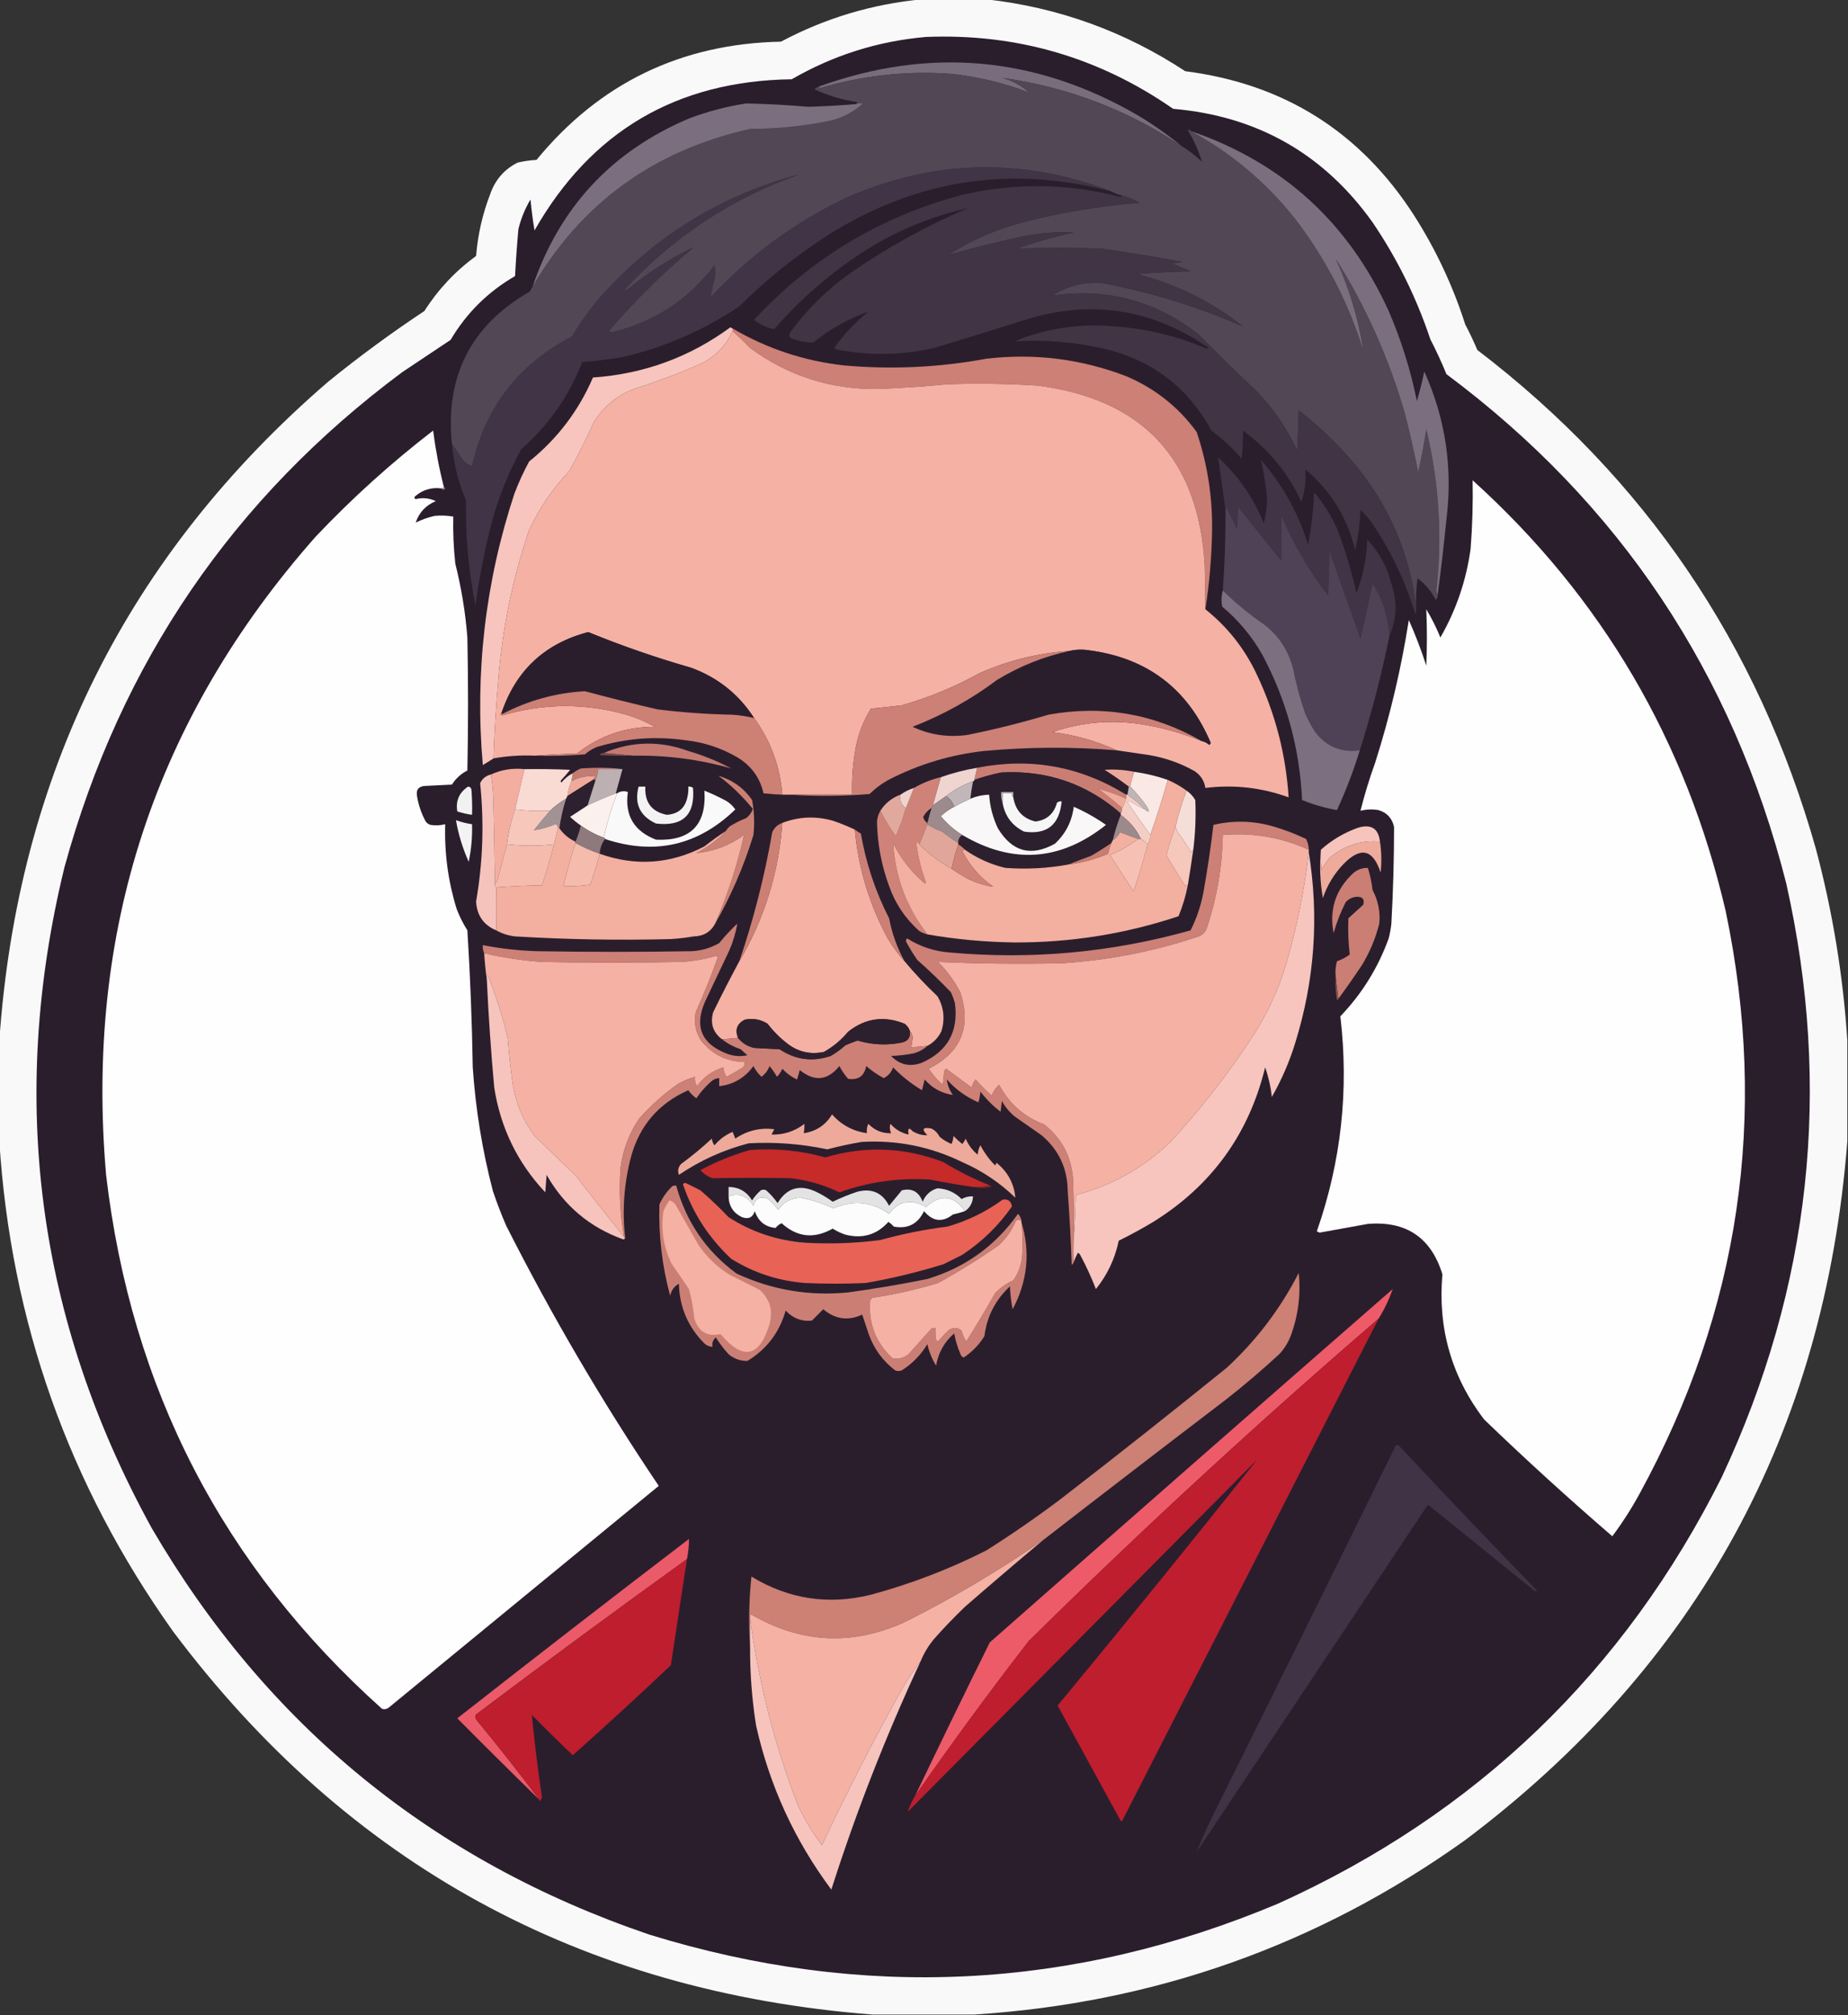 <?xml version="1.0" encoding="UTF-8"?>
<!DOCTYPE svg PUBLIC "-//W3C//DTD SVG 1.1//EN" "http://www.w3.org/Graphics/SVG/1.1/DTD/svg11.dtd">
<svg xmlns="http://www.w3.org/2000/svg" version="1.1" width="1376px" height="1500px" style="shape-rendering:geometricPrecision; text-rendering:geometricPrecision; image-rendering:optimizeQuality; fill-rule:evenodd; clip-rule:evenodd" xmlns:xlink="http://www.w3.org/1999/xlink">
<rect width="100%" height="100%" fill="#333333" stroke="none"/>
<g><path style="opacity:0.978" fill="#fdfdfd" d="M 686.5,-0.5 C 702.5,-0.5 718.5,-0.5 734.5,-0.5C 788.047,5.517 837.381,23.351 882.5,53C 956.207,62.427 1013.04,98.26 1053,160.5C 1069.15,185.809 1081.82,212.809 1091,241.5C 1094.27,247.712 1097.27,254.046 1100,260.5C 1224.92,355.896 1308.92,479.562 1352,631.5C 1364.55,678.541 1372.38,726.208 1375.5,774.5C 1375.5,799.5 1375.5,824.5 1375.5,849.5C 1358.57,1066.57 1263.57,1240.07 1090.5,1370C 981.363,1447.77 859.696,1490.94 725.5,1499.5C 700.167,1499.5 674.833,1499.5 649.5,1499.5C 432.421,1482.57 258.921,1387.57 129,1214.5C 51.226,1105.36 8.059,983.691 -0.5,849.5C -0.5,824.5 -0.5,799.5 -0.5,774.5C 13.259,576.481 94.926,412.981 244.5,284C 267.491,265.341 291.324,247.841 316,231.5C 326.225,215.44 339.059,201.773 354.5,190.5C 355.77,174.651 359.27,159.317 365,144.5C 368.712,133.797 375.546,125.964 385.5,121C 390.104,119.939 394.771,119.273 399.5,119C 446.432,61.871 507.098,32.538 581.5,31C 614.483,13.503 649.483,3.003 686.5,-0.5 Z"/></g>
<g><path style="opacity:1" fill="#2a1e2d" d="M 689.5,27.5 C 756.893,24.801 818.226,42.634 873.5,81C 936.17,86.399 985.67,114.566 1022,165.5C 1040.3,192.433 1054.63,221.433 1065,252.5C 1069.39,260.997 1073.39,269.664 1077,278.5C 1205.93,374.591 1290.26,500.924 1330,657.5C 1364.34,810.383 1348.34,957.716 1282,1099.5C 1209.38,1244.45 1099.21,1350.29 951.5,1417C 798.297,1481.32 642.297,1488.99 483.5,1440C 322.257,1385.16 198.757,1284.33 113,1137.5C 27.567,982.043 5.9,818.043 48,645.5C 89.713,493.533 173.546,370.7 299.5,277C 311.5,269 323.5,261 335.5,253C 347.358,232.976 363.358,217.142 383.5,205.5C 384.112,193.802 384.945,182.135 386,170.5C 387.898,162.706 390.898,155.372 395,148.5C 395.726,156.224 396.726,163.89 398,171.5C 440.149,97.657 503.982,60.157 589.5,59C 620.598,41.065 653.931,30.565 689.5,27.5 Z"/></g>
<g><path style="opacity:1" fill="#796c7d" d="M 879.5,108.5 C 839.068,81.626 794.734,64.793 746.5,58C 754.056,60.11 760.723,63.777 766.5,69C 747.879,61.846 728.546,57.179 708.5,55C 675.324,52.601 642.824,56.101 611,65.5C 610.235,65.43 609.735,65.097 609.5,64.5C 692.107,34.661 771.441,41.828 847.5,86C 858.759,92.784 869.425,100.284 879.5,108.5 Z"/></g>
<g><path style="opacity:1" fill="#514755" d="M 879.5,108.5 C 885.058,111.878 890.224,115.878 895,120.5C 892.515,112.35 889.015,104.517 884.5,97C 885.437,96.308 886.103,96.475 886.5,97.5C 916.631,113.777 942.464,135.443 964,162.5C 986.752,191.998 1003.75,224.665 1015,260.5C 1011.31,236.937 1004.48,214.271 994.5,192.5C 1016.81,227.842 1033.98,266.176 1046,307.5C 1049.75,322.081 1053.08,336.748 1056,351.5C 1058.33,340.894 1060.33,330.228 1062,319.5C 1071.52,359.046 1074.02,399.046 1069.5,439.5C 1069.52,440.726 1069.85,441.726 1070.5,442.5C 1070.69,444.103 1070.19,445.437 1069,446.5C 1065.79,440.116 1061.29,434.783 1055.5,430.5C 1054.5,437.803 1054.17,445.137 1054.5,452.5C 1049.63,411.43 1033.8,375.096 1007,343.5C 994.93,329.428 981.596,316.761 967,305.5C 966.667,315.5 966.333,325.5 966,335.5C 958.376,319.21 948.376,304.543 936,291.5C 921.169,277.669 906.669,263.502 892.5,249C 860.411,223.867 824.078,214.2 783.5,220C 794.543,212.965 806.543,209.799 819.5,210.5C 856.236,217.249 891.569,228.082 925.5,243C 902.055,224.445 875.722,211.445 846.5,204C 859.798,202.809 873.131,202.142 886.5,202C 881.833,200 877.167,198 872.5,196C 875.167,195.667 877.833,195.333 880.5,195C 860.252,191.189 839.919,187.855 819.5,185C 798.81,184.419 778.143,184.419 757.5,185C 771.225,180.069 785.225,176.069 799.5,173C 783.616,172.411 767.95,174.078 752.5,178C 736.616,181.554 720.949,185.554 705.5,190C 722.24,179.3 740.24,171.3 759.5,166C 788.7,158.3 818.367,153.3 848.5,151C 844.406,148.62 840.073,146.787 835.5,145.5C 832.603,144.871 829.936,143.871 827.5,142.5C 760.48,116.858 694.146,118.691 628.5,148C 590.717,166.302 557.55,190.802 529,221.5C 529.753,216.874 530.753,212.208 532,207.5C 532.667,204.167 532.667,200.833 532,197.5C 512.436,223.367 486.77,240.034 455,247.5C 453.743,247.15 453.409,246.483 454,245.5C 473.2,223.299 494.034,202.799 516.5,184C 498.411,192.643 481.578,203.477 466,216.5C 465.333,215.833 465.333,215.167 466,214.5C 501.919,175.932 544.752,147.765 594.5,130C 535.188,146.069 485.355,177.236 445,223.5C 437.929,231.974 431.595,240.974 426,250.5C 386.178,271.001 361.345,303.168 351.5,347C 348.564,346.107 346.064,344.274 344,341.5C 341.477,337.767 338.977,334.101 336.5,330.5C 331.356,279.951 350.69,242.118 394.5,217C 395.085,215.698 395.751,214.531 396.5,213.5C 432.755,151.241 486.755,112.075 558.5,96C 578.376,95.938 598.043,93.938 617.5,90C 627.068,87.93 635.401,83.597 642.5,77C 640.803,76.615 639.137,76.782 637.5,77.5C 637.611,76.883 637.944,76.383 638.5,76C 627.324,74.375 616.657,71.208 606.5,66.5C 607.357,65.575 608.357,64.908 609.5,64.5C 609.735,65.097 610.235,65.43 611,65.5C 642.824,56.101 675.324,52.601 708.5,55C 728.546,57.179 747.879,61.846 766.5,69C 760.723,63.777 754.056,60.11 746.5,58C 794.734,64.793 839.068,81.626 879.5,108.5 Z"/></g>
<g><path style="opacity:1" fill="#7b6e7f" d="M 637.5,77.5 C 639.137,76.782 640.803,76.615 642.5,77C 635.401,83.597 627.068,87.93 617.5,90C 598.043,93.938 578.376,95.938 558.5,96C 486.755,112.075 432.755,151.241 396.5,213.5C 416.658,154.173 455.658,112.34 513.5,88C 527.128,82.902 541.128,79.235 555.5,77C 571.014,77.321 586.514,78.155 602,79.5C 613.855,79.121 625.688,78.454 637.5,77.5 Z"/></g>
<g><path style="opacity:1" fill="#7b6e7f" d="M 886.5,97.5 C 954.84,120.942 1004.01,165.609 1034,231.5C 1043.32,253.095 1050.32,275.429 1055,298.5C 1057.15,291.24 1058.98,283.907 1060.5,276.5C 1076.29,311.559 1081.79,348.225 1077,386.5C 1075.16,405.207 1073,423.874 1070.5,442.5C 1069.85,441.726 1069.52,440.726 1069.5,439.5C 1074.02,399.046 1071.52,359.046 1062,319.5C 1060.33,330.228 1058.33,340.894 1056,351.5C 1053.08,336.748 1049.75,322.081 1046,307.5C 1033.98,266.176 1016.81,227.842 994.5,192.5C 1004.48,214.271 1011.31,236.937 1015,260.5C 1003.75,224.665 986.752,191.998 964,162.5C 942.464,135.443 916.631,113.777 886.5,97.5 Z"/></g>
<g><path style="opacity:1" fill="#413446" d="M 827.5,142.5 C 752.444,122.787 682.111,133.621 616.5,175C 592.673,190.265 570.673,207.932 550.5,228C 523.562,246.134 494.229,258.8 462.5,266C 452.876,267.541 443.21,268.708 433.5,269.5C 423.553,294.926 408.386,316.593 388,334.5C 378.52,351.934 371.186,370.267 366,389.5C 360.843,409.62 356.843,429.954 354,450.5C 348.867,424.771 346.533,398.771 347,372.5C 341.302,359.041 337.802,345.041 336.5,330.5C 338.977,334.101 341.477,337.767 344,341.5C 346.064,344.274 348.564,346.107 351.5,347C 361.345,303.168 386.178,271.001 426,250.5C 431.595,240.974 437.929,231.974 445,223.5C 485.355,177.236 535.188,146.069 594.5,130C 544.752,147.765 501.919,175.932 466,214.5C 465.333,215.167 465.333,215.833 466,216.5C 481.578,203.477 498.411,192.643 516.5,184C 494.034,202.799 473.2,223.299 454,245.5C 453.409,246.483 453.743,247.15 455,247.5C 486.77,240.034 512.436,223.367 532,197.5C 532.667,200.833 532.667,204.167 532,207.5C 530.753,212.208 529.753,216.874 529,221.5C 557.55,190.802 590.717,166.302 628.5,148C 694.146,118.691 760.48,116.858 827.5,142.5 Z"/></g>
<g><path style="opacity:1" fill="#403445" d="M 835.5,145.5 C 840.073,146.787 844.406,148.62 848.5,151C 818.367,153.3 788.7,158.3 759.5,166C 740.24,171.3 722.24,179.3 705.5,190C 720.949,185.554 736.616,181.554 752.5,178C 767.95,174.078 783.616,172.411 799.5,173C 785.225,176.069 771.225,180.069 757.5,185C 778.143,184.419 798.81,184.419 819.5,185C 839.919,187.855 860.252,191.189 880.5,195C 877.833,195.333 875.167,195.667 872.5,196C 877.167,198 881.833,200 886.5,202C 873.131,202.142 859.798,202.809 846.5,204C 875.722,211.445 902.055,224.445 925.5,243C 891.569,228.082 856.236,217.249 819.5,210.5C 806.543,209.799 794.543,212.965 783.5,220C 824.078,214.2 860.411,223.867 892.5,249C 906.669,263.502 921.169,277.669 936,291.5C 948.376,304.543 958.376,319.21 966,335.5C 966.333,325.5 966.667,315.5 967,305.5C 981.596,316.761 994.93,329.428 1007,343.5C 1033.8,375.096 1049.63,411.43 1054.5,452.5C 1054.66,454.199 1054.49,455.866 1054,457.5C 1046.49,432.806 1035.49,409.806 1021,388.5C 1018.57,385.312 1015.9,382.312 1013,379.5C 1012.6,389.628 1011.27,399.628 1009,409.5C 1003.25,385.314 990.917,365.314 972,349.5C 972.603,357.621 971.603,365.621 969,373.5C 959.074,352.075 944.574,334.408 925.5,320.5C 925.662,327.429 925.329,334.429 924.5,341.5C 917.779,333.611 910.279,326.611 902,320.5C 883.994,287.522 856.494,267.022 819.5,259C 798.372,254.42 777.038,252.753 755.5,254C 779.582,244.212 804.582,240.546 830.5,243C 854.095,244.732 876.761,250.232 898.5,259.5C 899.696,259.154 899.696,258.654 898.5,258C 856.862,229.667 811.862,223 763.5,238C 740.894,245.202 718.227,252.202 695.5,259C 671.256,264.562 646.923,264.895 622.5,260C 622.043,259.586 621.709,259.086 621.5,258.5C 628.608,248.557 636.942,239.724 646.5,232C 631.591,237.292 617.925,244.958 605.5,255C 599.648,255 593.981,253.834 588.5,251.5C 587.432,249.813 587.599,248.146 589,246.5C 601.54,229.626 616.374,215.126 633.5,203C 660.761,184.125 689.761,168.125 720.5,155C 693.016,161.165 667.35,171.832 643.5,187C 618.408,203.088 596.075,222.421 576.5,245C 570.993,244.084 565.993,241.751 561.5,238C 604.075,192.142 655.742,161.142 716.5,145C 755.795,135.945 794.962,136.445 834,146.5C 834.765,146.43 835.265,146.097 835.5,145.5 Z"/></g>
<g><path style="opacity:1" fill="#f7c5be" d="M 545.5,244.5 C 545.5,245.167 545.5,245.833 545.5,246.5C 540.825,256.679 533.492,264.513 523.5,270C 507.212,277.318 490.545,283.652 473.5,289C 460.005,293.831 449.505,302.331 442,314.5C 436.512,326.81 430.512,338.81 424,350.5C 411.655,363.522 401.655,378.189 394,394.5C 381.621,430.855 373.955,468.188 371,506.5C 369.311,525.805 368.144,545.138 367.5,564.5C 364.898,566.142 362.231,567.808 359.5,569.5C 353.512,500.578 361.345,433.245 383,367.5C 386.119,359.261 389.786,351.261 394,343.5C 415.05,326.535 430.884,305.702 441.5,281C 479.383,278.375 513.55,265.875 544,243.5C 544.383,244.056 544.883,244.389 545.5,244.5 Z"/></g>
<g><path style="opacity:1" fill="#cd8075" d="M 545.5,244.5 C 571.116,259.538 598.782,268.705 628.5,272C 664.067,275.169 699.4,273.502 734.5,267C 770.265,262.804 804.932,267.137 838.5,280C 859.836,289.005 877.336,302.838 891,321.5C 898.975,345.152 902.808,369.486 902.5,394.5C 902.208,414.293 900.542,433.96 897.5,453.5C 897.501,442.692 897.335,431.692 897,420.5C 892.373,341.542 850.873,297.042 772.5,287C 750.183,285.579 727.849,285.245 705.5,286C 688.703,287.625 671.869,288.792 655,289.5C 619.247,290.196 587.081,280.029 558.5,259C 554.298,254.63 549.964,250.463 545.5,246.5C 545.5,245.833 545.5,245.167 545.5,244.5 Z"/></g>
<g><path style="opacity:1" fill="#f5b1a3" d="M 545.5,246.5 C 549.964,250.463 554.298,254.63 558.5,259C 587.081,280.029 619.247,290.196 655,289.5C 671.869,288.792 688.703,287.625 705.5,286C 727.849,285.245 750.183,285.579 772.5,287C 850.873,297.042 892.373,341.542 897,420.5C 897.335,431.692 897.501,442.692 897.5,453.5C 914.15,466.781 926.983,483.115 936,502.5C 949.65,531.436 957.483,561.77 959.5,593.5C 939.424,586.195 918.757,583.862 897.5,586.5C 896.704,581.191 894.038,577.025 889.5,574C 878.912,568.025 867.578,564.025 855.5,562C 847.471,560.877 839.471,559.71 831.5,558.5C 816.298,551.53 800.298,547.03 783.5,545C 804.909,537.587 826.909,535.587 849.5,539C 865.004,541.459 880.004,545.625 894.5,551.5C 896.757,551.962 898.757,552.962 900.5,554.5C 900.833,554 901.167,553.5 901.5,553C 884.477,512.666 854.144,489.666 810.5,484C 805.78,483.283 801.114,483.45 796.5,484.5C 773.203,486.074 750.87,491.574 729.5,501C 711.061,511.221 691.728,519.221 671.5,525C 663.848,525.931 656.181,526.764 648.5,527.5C 642.724,536.725 638.891,546.725 637,557.5C 634.971,568.744 634.138,580.077 634.5,591.5C 619.167,591.5 603.833,591.5 588.5,591.5C 586.5,591.5 584.5,591.5 582.5,591.5C 580.806,570.406 573.806,551.406 561.5,534.5C 550.117,516.787 534.45,504.287 514.5,497C 488.484,489.551 462.984,480.717 438,470.5C 405.747,478.919 384.247,498.919 373.5,530.5C 372.115,531.302 372.282,531.969 374,532.5C 404.792,523.404 435.625,523.238 466.5,532C 473.879,534.191 480.879,537.191 487.5,541C 465.737,540.939 446.404,547.606 429.5,561C 418.992,561.17 408.659,561.67 398.5,562.5C 388.047,561.997 377.713,562.664 367.5,564.5C 368.144,545.138 369.311,525.805 371,506.5C 373.955,468.188 381.621,430.855 394,394.5C 401.655,378.189 411.655,363.522 424,350.5C 430.512,338.81 436.512,326.81 442,314.5C 449.505,302.331 460.005,293.831 473.5,289C 490.545,283.652 507.212,277.318 523.5,270C 533.492,264.513 540.825,256.679 545.5,246.5 Z"/></g>
<g><path style="opacity:1" fill="#fefefe" d="M 330.5,362.5 C 330.158,363.338 329.492,363.672 328.5,363.5C 321.052,362.65 314.552,364.65 309,369.5C 308.312,370.332 308.479,370.998 309.5,371.5C 314.637,370.256 319.637,370.756 324.5,373C 317.076,376.09 312.076,381.423 309.5,389C 313.822,386.861 318.489,385.194 323.5,384C 328.184,383.539 332.851,383.705 337.5,384.5C 337.232,396.203 337.732,407.869 339,419.5C 343.548,437.575 346.548,455.908 348,474.5C 348.667,507.5 348.667,540.5 348,573.5C 343.216,575.95 339.383,579.45 336.5,584C 329.833,584.333 323.167,584.667 316.5,585C 311.691,585.305 309.691,587.805 310.5,592.5C 311.56,599.179 313.727,605.513 317,611.5C 317.903,612.701 319.069,613.535 320.5,614C 324.203,614.579 327.869,614.412 331.5,613.5C 330.831,634.984 333.665,655.984 340,676.5C 342.139,682.112 344.806,687.446 348,692.5C 350.124,726.46 351.457,760.46 352,794.5C 354.124,825.656 359.124,856.323 367,886.5C 369.941,895.323 373.274,903.99 377,912.5C 410.931,979.564 448.764,1044.06 490.5,1106C 423.561,1160.93 356.561,1215.93 289.5,1271C 287.956,1272.19 286.289,1272.52 284.5,1272C 166.049,1165.95 97.549,1033.45 79,874.5C 63.275,693.348 115.275,535.015 235,399.5C 262.225,370.762 291.392,344.429 322.5,320.5C 324.307,334.677 326.974,348.677 330.5,362.5 Z"/></g>
<g><path style="opacity:1" fill="#413446" d="M 1034.5,473.5 C 1033.84,459.364 1029.68,446.364 1022,434.5C 1019.1,448.23 1016.1,461.897 1013,475.5C 1005.33,453.833 997.667,432.167 990,410.5C 989.667,421.5 989.333,432.5 989,443.5C 974.796,425.109 963.13,405.109 954,383.5C 954.074,394.831 954.074,406.164 954,417.5C 943.333,404.167 932.667,390.833 922,377.5C 921.667,382.833 921.333,388.167 921,393.5C 918.333,388.167 915.667,382.833 913,377.5C 912.536,378.094 912.369,378.761 912.5,379.5C 910.726,366.579 908.892,353.579 907,340.5C 922.043,354.251 933.377,370.585 941,389.5C 942.487,383.795 943.32,377.961 943.5,372C 942.629,361.998 941.129,352.164 939,342.5C 955.049,360.919 966.715,381.919 974,405.5C 976.414,392.608 977.914,379.608 978.5,366.5C 985.684,374.88 991.517,384.213 996,394.5C 1001.77,409.907 1006.43,425.574 1010,441.5C 1014.97,428.644 1017.64,415.311 1018,401.5C 1026.81,410.886 1032.81,421.886 1036,434.5C 1040.54,447.752 1040.04,460.752 1034.5,473.5 Z"/></g>
<g><path style="opacity:1" fill="#fefefe" d="M 1096.5,357.5 C 1192.65,444.398 1255.48,551.398 1285,678.5C 1316.78,830.784 1295.44,975.117 1221,1111.5C 1214.9,1122.71 1208.07,1133.38 1200.5,1143.5C 1167.92,1115.42 1136.08,1086.42 1105,1056.5C 1080.81,1024.7 1070.47,988.7 1074,948.5C 1065.59,921.204 1047.09,908.704 1018.5,911C 1006.5,913.167 994.5,915.333 982.5,917.5C 981.833,917.167 981.167,916.833 980.5,916.5C 998.666,864.516 1004.5,811.182 998,756.5C 1014.05,739.758 1026.05,720.425 1034,698.5C 1034.94,694.886 1035.61,691.219 1036,687.5C 1037.33,663.509 1038,639.509 1038,615.5C 1036.57,609.075 1032.74,604.908 1026.5,603C 1021.91,602.201 1017.41,602.368 1013,603.5C 1016.02,591.418 1019.69,579.418 1024,567.5C 1035.05,532.712 1043.38,497.379 1049,461.5C 1053.93,472.61 1058.26,483.943 1062,495.5C 1062.61,481.446 1062.61,467.446 1062,453.5C 1066.03,460.23 1069.53,467.23 1072.5,474.5C 1084.28,453.985 1091.78,431.985 1095,408.5C 1096.32,391.528 1096.82,374.528 1096.5,357.5 Z"/></g>
<g><path style="opacity:1" fill="#8c858d" d="M 330.5,362.5 C 331.885,363.302 331.718,363.969 330,364.5C 329.235,364.43 328.735,364.097 328.5,363.5C 329.492,363.672 330.158,363.338 330.5,362.5 Z"/></g>
<g><path style="opacity:1" fill="#504256" d="M 1034.5,473.5 C 1028.65,502.21 1021.31,530.543 1012.5,558.5C 998.568,560.358 987.401,555.692 979,544.5C 976.412,540.326 974.079,535.993 972,531.5C 968.255,520.693 965.255,509.693 963,498.5C 959.736,484.801 952.57,473.634 941.5,465C 930.42,457.421 920.087,448.921 910.5,439.5C 911.954,419.53 912.62,399.53 912.5,379.5C 912.369,378.761 912.536,378.094 913,377.5C 915.667,382.833 918.333,388.167 921,393.5C 921.333,388.167 921.667,382.833 922,377.5C 932.667,390.833 943.333,404.167 954,417.5C 954.074,406.164 954.074,394.831 954,383.5C 963.13,405.109 974.796,425.109 989,443.5C 989.333,432.5 989.667,421.5 990,410.5C 997.667,432.167 1005.33,453.833 1013,475.5C 1016.1,461.897 1019.1,448.23 1022,434.5C 1029.68,446.364 1033.84,459.364 1034.5,473.5 Z"/></g>
<g><path style="opacity:1" fill="#7c6f80" d="M 910.5,439.5 C 920.087,448.921 930.42,457.421 941.5,465C 952.57,473.634 959.736,484.801 963,498.5C 965.255,509.693 968.255,520.693 972,531.5C 974.079,535.993 976.412,540.326 979,544.5C 987.401,555.692 998.568,560.358 1012.5,558.5C 1007.81,573.71 1002.14,588.543 995.5,603C 986.651,601.443 977.985,598.943 969.5,595.5C 967.769,557.241 957.936,521.241 940,487.5C 932.201,473.698 922.201,461.698 910,451.5C 909.238,447.413 909.404,443.413 910.5,439.5 Z"/></g>
<g><path style="opacity:1" fill="#2a1e2d" d="M 561.5,534.5 C 556.261,533.195 550.928,532.361 545.5,532C 526.754,531.645 508.087,530.312 489.5,528C 471.399,523.808 453.399,519.308 435.5,514.5C 413.741,515.731 393.241,521.397 374,531.5C 373.601,531.272 373.435,530.938 373.5,530.5C 384.247,498.919 405.747,478.919 438,470.5C 462.984,480.717 488.484,489.551 514.5,497C 534.45,504.287 550.117,516.787 561.5,534.5 Z"/></g>
<g><path style="opacity:1" fill="#2a1e2d" d="M 894.5,551.5 C 858.975,531.164 820.975,524.664 780.5,532C 760.727,537.943 740.727,542.943 720.5,547C 706.219,549.065 692.552,547.065 679.5,541C 702.177,532.166 723.177,520.499 742.5,506C 759.402,495.762 777.402,488.595 796.5,484.5C 801.114,483.45 805.78,483.283 810.5,484C 854.144,489.666 884.477,512.666 901.5,553C 901.167,553.5 900.833,554 900.5,554.5C 898.757,552.962 896.757,551.962 894.5,551.5 Z"/></g>
<g><path style="opacity:1" fill="#cd8075" d="M 796.5,484.5 C 777.402,488.595 759.402,495.762 742.5,506C 723.177,520.499 702.177,532.166 679.5,541C 692.552,547.065 706.219,549.065 720.5,547C 740.727,542.943 760.727,537.943 780.5,532C 820.975,524.664 858.975,531.164 894.5,551.5C 880.004,545.625 865.004,541.459 849.5,539C 826.909,535.587 804.909,537.587 783.5,545C 800.298,547.03 816.298,551.53 831.5,558.5C 798.478,555.767 765.478,555.934 732.5,559C 707.879,561.763 684.546,568.763 662.5,580C 656.967,582.934 651.967,586.6 647.5,591C 627.686,592.668 608.019,592.835 588.5,591.5C 603.833,591.5 619.167,591.5 634.5,591.5C 634.138,580.077 634.971,568.744 637,557.5C 638.891,546.725 642.724,536.725 648.5,527.5C 656.181,526.764 663.848,525.931 671.5,525C 691.728,519.221 711.061,511.221 729.5,501C 750.87,491.574 773.203,486.074 796.5,484.5 Z"/></g>
<g><path style="opacity:1" fill="#cd8074" d="M 561.5,534.5 C 573.806,551.406 580.806,570.406 582.5,591.5C 577.819,591.331 573.152,590.998 568.5,590.5C 565.906,579.06 559.573,570.227 549.5,564C 537.473,556.88 524.473,552.547 510.5,551C 488.091,547.816 466.091,549.483 444.5,556C 441.166,557.331 438.166,559.165 435.5,561.5C 423.185,562.499 410.851,562.832 398.5,562.5C 408.659,561.67 418.992,561.17 429.5,561C 446.404,547.606 465.737,540.939 487.5,541C 480.879,537.191 473.879,534.191 466.5,532C 435.625,523.238 404.792,523.404 374,532.5C 372.282,531.969 372.115,531.302 373.5,530.5C 373.435,530.938 373.601,531.272 374,531.5C 393.241,521.397 413.741,515.731 435.5,514.5C 453.399,519.308 471.399,523.808 489.5,528C 508.087,530.312 526.754,531.645 545.5,532C 550.928,532.361 556.261,533.195 561.5,534.5 Z"/></g>
<g><path style="opacity:1" fill="#c47a70" d="M 471.5,562.5 C 464.167,561.833 456.833,561.167 449.5,560.5C 470.248,551.693 491.248,551.193 512.5,559C 523.651,562.245 534.317,566.579 544.5,572C 520.747,565.229 496.414,562.062 471.5,562.5 Z"/></g>
<g><path style="opacity:1" fill="#774c4f" d="M 449.5,560.5 C 456.833,561.167 464.167,561.833 471.5,562.5C 463.16,562.666 454.827,562.5 446.5,562C 447.244,560.961 448.244,560.461 449.5,560.5 Z"/></g>
<g><path style="opacity:1" fill="#ca7e73" d="M 838.5,591.5 C 838.5,592.5 838.5,593.5 838.5,594.5C 831.626,591.385 824.626,588.885 817.5,587C 823.753,591.613 829.753,596.446 835.5,601.5C 835.567,602.959 835.234,604.292 834.5,605.5C 809.069,583.3 779.402,573.133 745.5,575C 738.677,576.395 732.01,578.229 725.5,580.5C 726.167,577.5 726.833,574.5 727.5,571.5C 767.213,563.694 804.213,570.36 838.5,591.5 Z"/></g>
<g><path style="opacity:1" fill="#f3ae9f" d="M 390.5,572.5 C 388.167,582.496 385.834,592.496 383.5,602.5C 380.583,610.843 378.583,619.51 377.5,628.5C 375.175,637.05 372.841,645.717 370.5,654.5C 370.36,656.03 369.693,657.03 368.5,657.5C 368.267,638.999 367.933,620.499 367.5,602C 367.498,593.139 366.831,584.639 365.5,576.5C 373.319,572.893 381.653,571.56 390.5,572.5 Z"/></g>
<g><path style="opacity:1" fill="#c37c72" d="M 463.5,572.5 C 457.5,572.5 451.5,572.5 445.5,572.5C 445.142,575.267 444.475,577.933 443.5,580.5C 442.833,580.5 442.167,580.5 441.5,580.5C 441.953,579.542 442.619,578.708 443.5,578C 437.119,577.263 431.119,578.429 425.5,581.5C 425.833,579.5 426.167,577.5 426.5,575.5C 428.273,574.108 430.273,572.941 432.5,572C 444.217,571.183 454.55,571.35 463.5,572.5 Z"/></g>
<g><path style="opacity:1" fill="#eca99b" d="M 844.5,574.5 C 843.297,578.11 842.297,581.777 841.5,585.5C 841.167,585.5 840.833,585.5 840.5,585.5C 834.703,581.097 828.703,576.93 822.5,573C 829.9,572.508 837.233,573.008 844.5,574.5 Z"/></g>
<g><path style="opacity:1" fill="#2c202f" d="M 834.5,605.5 C 834.5,605.833 834.5,606.167 834.5,606.5C 832.102,612.696 830.102,619.029 828.5,625.5C 828.167,626.167 827.833,626.833 827.5,627.5C 822.651,630.838 817.651,634.004 812.5,637C 806.695,639.097 801.029,641.263 795.5,643.5C 779.973,646.351 764.306,647.184 748.5,646C 737.593,643.377 727.593,638.877 718.5,632.5C 717.055,630.937 715.389,629.604 713.5,628.5C 713.5,628.167 713.5,627.833 713.5,627.5C 713.386,624.784 714.386,622.784 716.5,621.5C 753.909,643.506 789.575,641.006 823.5,614C 815.986,608.74 807.986,604.24 799.5,600.5C 798.134,611.399 793.467,620.566 785.5,628C 767.733,637.883 753.566,634.049 743,616.5C 739.25,608.585 737.083,600.251 736.5,591.5C 731.652,591.672 726.985,592.672 722.5,594.5C 723.007,590.14 723.673,585.807 724.5,581.5C 725.167,581.5 725.5,581.167 725.5,580.5C 732.01,578.229 738.677,576.395 745.5,575C 779.402,573.133 809.069,583.3 834.5,605.5 Z"/></g>
<g><path style="opacity:1" fill="#fae8e4" d="M 844.5,574.5 C 853.045,575.683 861.379,577.683 869.5,580.5C 865.612,594.408 861.279,608.075 856.5,621.5C 850.696,613.512 845.03,605.346 839.5,597C 840.5,596.333 841.5,596.333 842.5,597C 845.727,599.112 849.06,600.945 852.5,602.5C 855.721,605.101 856.221,604.434 854,600.5C 850.302,595.1 846.135,590.1 841.5,585.5C 842.297,581.777 843.297,578.11 844.5,574.5 Z"/></g>
<g><path style="opacity:1" fill="#f6c3bc" d="M 365.5,576.5 C 366.831,584.639 367.498,593.139 367.5,602C 367.933,620.499 368.267,638.999 368.5,657.5C 368.263,658.791 368.596,659.791 369.5,660.5C 369.738,671.355 369.738,682.022 369.5,692.5C 360.074,688.552 355.074,681.385 354.5,671C 359.559,641.784 360.559,612.45 357.5,583C 359.044,579.637 361.711,577.47 365.5,576.5 Z"/></g>
<g><path style="opacity:1" fill="#efd4d0" d="M 727.5,571.5 C 726.833,574.5 726.167,577.5 725.5,580.5C 725.5,581.167 725.167,581.5 724.5,581.5C 717.183,584.155 710.516,587.822 704.5,592.5C 701.167,594.833 697.833,597.167 694.5,599.5C 696.5,592.501 698.5,585.501 700.5,578.5C 709.192,575.409 718.192,573.076 727.5,571.5 Z"/></g>
<g><path style="opacity:1" fill="#eeaa9b" d="M 441.5,580.5 C 435.189,584.466 428.856,588.466 422.5,592.5C 422.926,588.573 423.926,584.907 425.5,581.5C 431.119,578.429 437.119,577.263 443.5,578C 442.619,578.708 441.953,579.542 441.5,580.5 Z"/></g>
<g><path style="opacity:1" fill="#cf8378" d="M 700.5,578.5 C 698.5,585.501 696.5,592.501 694.5,599.5C 694.167,600.167 693.833,600.833 693.5,601.5C 690.985,603.182 688.985,605.348 687.5,608C 687.899,609.981 688.899,611.481 690.5,612.5C 690.5,612.833 690.5,613.167 690.5,613.5C 688.651,618.564 686.651,623.564 684.5,628.5C 683.058,625.8 682.392,626.134 682.5,629.5C 683.819,638.944 686.153,648.111 689.5,657C 689.167,657.167 688.833,657.333 688.5,657.5C 678.599,649.101 670.765,639.101 665,627.5C 666.486,652.803 674.986,675.47 690.5,695.5C 688.407,694.955 686.407,694.122 684.5,693C 674.165,683.858 666.665,672.692 662,659.5C 656.29,643.954 653.29,627.954 653,611.5C 653.279,608.543 654.113,605.877 655.5,603.5C 658.808,610.11 662.642,616.444 667,622.5C 669.996,615.677 672.496,608.677 674.5,601.5C 676.5,596.5 678.5,591.5 680.5,586.5C 686.704,582.872 693.371,580.205 700.5,578.5 Z"/></g>
<g><path style="opacity:1" fill="#2d202f" d="M 441.5,580.5 C 442.167,580.5 442.833,580.5 443.5,580.5C 441.5,586.833 439.5,593.167 437.5,599.5C 433.232,602.309 428.898,605.143 424.5,608C 427.014,610.415 429.681,612.581 432.5,614.5C 431.458,618.697 430.125,622.697 428.5,626.5C 423.619,624.291 419.619,620.957 416.5,616.5C 417.537,609.018 419.204,601.685 421.5,594.5C 421.833,593.833 422.167,593.167 422.5,592.5C 428.856,588.466 435.189,584.466 441.5,580.5 Z"/></g>
<g><path style="opacity:1" fill="#f9dbd3" d="M 390.5,572.5 C 401.838,572.333 413.172,572.5 424.5,573C 422.451,575.593 420.285,578.093 418,580.5C 417.333,581.167 417.333,581.833 418,582.5C 420.416,579.577 423.25,577.243 426.5,575.5C 426.167,577.5 425.833,579.5 425.5,581.5C 423.926,584.907 422.926,588.573 422.5,592.5C 422.167,593.167 421.833,593.833 421.5,594.5C 417.172,597.004 413.172,600.004 409.5,603.5C 400.651,603.826 391.984,603.493 383.5,602.5C 385.834,592.496 388.167,582.496 390.5,572.5 Z"/></g>
<g><path style="opacity:1" fill="#f2f1f2" d="M 348.5,585.5 C 349.75,585.577 350.583,586.244 351,587.5C 351.5,593.825 351.666,600.158 351.5,606.5C 347.778,605.983 344.112,605.15 340.5,604C 339.172,596.152 341.838,589.986 348.5,585.5 Z"/></g>
<g><path style="opacity:1" fill="#f4f3f4" d="M 475.5,585.5 C 477.167,585.5 478.833,585.5 480.5,585.5C 479.925,597.234 485.259,604.234 496.5,606.5C 505.262,605.909 510.428,601.242 512,592.5C 512.497,590.19 512.663,587.857 512.5,585.5C 513.822,585.33 514.989,585.663 516,586.5C 517.672,606.494 508.505,615.327 488.5,613C 476.483,607.466 472.15,598.3 475.5,585.5 Z"/></g>
<g><path style="opacity:1" fill="#bcb0b3" d="M 463.5,572.5 C 461.837,578.484 460.17,584.484 458.5,590.5C 451.388,593.222 444.388,596.222 437.5,599.5C 439.5,593.167 441.5,586.833 443.5,580.5C 444.475,577.933 445.142,575.267 445.5,572.5C 451.5,572.5 457.5,572.5 463.5,572.5 Z"/></g>
<g><path style="opacity:1" fill="#faf9fa" d="M 450.5,624.5 C 450.5,623.833 450.167,623.5 449.5,623.5C 452.083,612.235 455.416,601.235 459.5,590.5C 462.066,588.855 464.732,588.522 467.5,589.5C 465.038,606.882 472.038,618.716 488.5,625C 514.174,626.16 526.174,613.993 524.5,588.5C 529.954,590.727 535.287,593.227 540.5,596C 543.311,597.644 545.644,599.81 547.5,602.5C 519.685,629.417 487.352,636.751 450.5,624.5 Z"/></g>
<g><path style="opacity:1" fill="#f1ab9c" d="M 838.5,594.5 C 837.677,596.987 836.677,599.321 835.5,601.5C 829.753,596.446 823.753,591.613 817.5,587C 824.626,588.885 831.626,591.385 838.5,594.5 Z"/></g>
<g><path style="opacity:1" fill="#efd3ce" d="M 680.5,586.5 C 678.5,591.5 676.5,596.5 674.5,601.5C 670.889,598.961 669.555,595.628 670.5,591.5C 673.515,589.326 676.849,587.659 680.5,586.5 Z"/></g>
<g><path style="opacity:1" fill="#f6f6f7" d="M 754.5,593.5 C 756.033,603.197 761.533,609.197 771,611.5C 779.415,610.422 784.748,605.755 787,597.5C 788.011,596.663 789.178,596.33 790.5,596.5C 788.889,613.966 779.556,621.466 762.5,619C 753.566,614.559 748.232,607.392 746.5,597.5C 746.5,595.167 746.5,592.833 746.5,590.5C 748.833,590.5 751.167,590.5 753.5,590.5C 753.263,591.791 753.596,592.791 754.5,593.5 Z"/></g>
<g><path style="opacity:1" fill="#f9f7f7" d="M 716.5,621.5 C 710.449,617.784 705.116,613.117 700.5,607.5C 703.513,604.664 706.846,602.331 710.5,600.5C 714.451,598.301 718.451,596.301 722.5,594.5C 726.985,592.672 731.652,591.672 736.5,591.5C 737.083,600.251 739.25,608.585 743,616.5C 753.566,634.049 767.733,637.883 785.5,628C 793.467,620.566 798.134,611.399 799.5,600.5C 807.986,604.24 815.986,608.74 823.5,614C 789.575,641.006 753.909,643.506 716.5,621.5 Z"/></g>
<g><path style="opacity:1" fill="#b3afb4" d="M 754.5,593.5 C 753.596,592.791 753.263,591.791 753.5,590.5C 751.167,590.5 748.833,590.5 746.5,590.5C 746.5,592.833 746.5,595.167 746.5,597.5C 745.527,595.052 745.194,592.385 745.5,589.5C 748.5,589.5 751.5,589.5 754.5,589.5C 754.5,590.833 754.5,592.167 754.5,593.5 Z"/></g>
<g><path style="opacity:1" fill="#bfb4b6" d="M 840.5,585.5 C 840.833,585.5 841.167,585.5 841.5,585.5C 846.135,590.1 850.302,595.1 854,600.5C 856.221,604.434 855.721,605.101 852.5,602.5C 848.46,598.458 844.127,594.791 839.5,591.5C 839.833,589.5 840.167,587.5 840.5,585.5 Z"/></g>
<g><path style="opacity:1" fill="#c1b7ba" d="M 724.5,581.5 C 723.673,585.807 723.007,590.14 722.5,594.5C 718.451,596.301 714.451,598.301 710.5,600.5C 709.375,597.143 707.375,594.477 704.5,592.5C 710.516,587.822 717.183,584.155 724.5,581.5 Z"/></g>
<g><path style="opacity:1" fill="#f4cec5" d="M 838.5,591.5 C 838.833,591.5 839.167,591.5 839.5,591.5C 844.127,594.791 848.46,598.458 852.5,602.5C 849.06,600.945 845.727,599.112 842.5,597C 841.5,596.333 840.5,596.333 839.5,597C 845.03,605.346 850.696,613.512 856.5,621.5C 856.59,624.152 855.924,626.485 854.5,628.5C 853.045,626.866 851.378,625.532 849.5,624.5C 846.319,617.592 841.319,611.592 834.5,606.5C 834.5,606.167 834.5,605.833 834.5,605.5C 835.234,604.292 835.567,602.959 835.5,601.5C 836.677,599.321 837.677,596.987 838.5,594.5C 838.5,593.5 838.5,592.5 838.5,591.5 Z"/></g>
<g><path style="opacity:1" fill="#e1a99e" d="M 670.5,591.5 C 669.555,595.628 670.889,598.961 674.5,601.5C 672.496,608.677 669.996,615.677 667,622.5C 662.642,616.444 658.808,610.11 655.5,603.5C 659.103,597.851 664.103,593.851 670.5,591.5 Z"/></g>
<g><path style="opacity:1" fill="#9d8a8c" d="M 704.5,592.5 C 707.375,594.477 709.375,597.143 710.5,600.5C 706.846,602.331 703.513,604.664 700.5,607.5C 705.116,613.117 710.449,617.784 716.5,621.5C 714.386,622.784 713.386,624.784 713.5,627.5C 709.383,624.932 705.383,622.098 701.5,619C 697.528,617.681 693.861,615.847 690.5,613.5C 690.5,613.167 690.5,612.833 690.5,612.5C 691.344,608.789 692.344,605.123 693.5,601.5C 693.833,600.833 694.167,600.167 694.5,599.5C 697.833,597.167 701.167,594.833 704.5,592.5 Z"/></g>
<g><path style="opacity:1" fill="#2e212f" d="M 693.5,601.5 C 692.344,605.123 691.344,608.789 690.5,612.5C 688.899,611.481 687.899,609.981 687.5,608C 688.985,605.348 690.985,603.182 693.5,601.5 Z"/></g>
<g><path style="opacity:1" fill="#a39294" d="M 421.5,594.5 C 419.204,601.685 417.537,609.018 416.5,616.5C 416.167,616.5 415.833,616.5 415.5,616.5C 415.585,615.005 414.919,614.005 413.5,613.5C 408.288,615.742 402.954,617.242 397.5,618C 401.389,613.044 405.389,608.21 409.5,603.5C 413.172,600.004 417.172,597.004 421.5,594.5 Z"/></g>
<g><path style="opacity:1" fill="#fbf0ec" d="M 458.5,590.5 C 458.833,590.5 459.167,590.5 459.5,590.5C 455.416,601.235 452.083,612.235 449.5,623.5C 443.385,621.277 437.719,618.277 432.5,614.5C 429.681,612.581 427.014,610.415 424.5,608C 428.898,605.143 433.232,602.309 437.5,599.5C 444.388,596.222 451.388,593.222 458.5,590.5 Z"/></g>
<g><path style="opacity:1" fill="#cb8074" d="M 532.5,687.5 C 541.799,666.106 548.965,644.106 554,621.5C 543.37,629.235 531.536,633.735 518.5,635C 526.796,630.696 534.13,625.196 540.5,618.5C 541.29,617.206 542.29,616.039 543.5,615C 547.29,612.623 551.29,610.623 555.5,609C 557.958,607.213 559.624,604.879 560.5,602C 552.393,592.199 543.893,584.033 535,577.5C 545.477,580.567 553.81,586.567 560,595.5C 561.607,604.064 561.94,612.73 561,621.5C 553.909,644.668 544.409,666.668 532.5,687.5 Z"/></g>
<g><path style="opacity:1" fill="#f5b1a3" d="M 636.5,617.5 C 639.112,646.17 647.279,673.17 661,698.5C 664.644,704.63 668.811,710.297 673.5,715.5C 681.124,724.625 689.291,733.292 698,741.5C 702.747,749.656 703.747,758.322 701,767.5C 698.672,772.327 695.172,775.994 690.5,778.5C 686.519,779.021 682.519,779.354 678.5,779.5C 678.878,777.354 679.212,775.187 679.5,773C 679.607,770.779 678.94,768.946 677.5,767.5C 676.797,765.284 675.464,763.451 673.5,762C 658.237,755.886 644.237,757.886 631.5,768C 626.353,774.158 620.353,779.158 613.5,783C 603.497,785.08 594.497,783.08 586.5,777C 580.833,772.667 575.833,767.667 571.5,762C 566.262,758.734 560.595,757.734 554.5,759C 548.802,761.97 547.135,766.47 549.5,772.5C 545.519,773.021 541.519,773.354 537.5,773.5C 530.883,768.442 528.716,761.775 531,753.5C 537.242,740.681 543.742,728.015 550.5,715.5C 569.192,683.752 579.859,649.419 582.5,612.5C 594.947,607.765 607.613,607.265 620.5,611C 625.968,612.903 631.301,615.07 636.5,617.5 Z"/></g>
<g><path style="opacity:1" fill="#9c898b" d="M 834.5,606.5 C 841.319,611.592 846.319,617.592 849.5,624.5C 848.833,624.5 848.167,624.5 847.5,624.5C 843.067,622.923 838.567,621.256 834,619.5C 832.669,621.996 830.836,623.996 828.5,625.5C 830.102,619.029 832.102,612.696 834.5,606.5 Z"/></g>
<g><path style="opacity:1" fill="#f6ded8" d="M 883.5,588.5 C 886.168,590.336 888.334,592.669 890,595.5C 890.533,607.873 890.033,620.206 888.5,632.5C 887.778,632.918 887.278,633.584 887,634.5C 883.915,629.328 880.581,624.328 877,619.5C 875.991,617.975 875.491,616.308 875.5,614.5C 877.594,605.557 880.261,596.89 883.5,588.5 Z"/></g>
<g><path style="opacity:1" fill="#f3f3f3" d="M 339.5,610.5 C 343.397,611.91 347.397,612.91 351.5,613.5C 351.749,622.929 350.916,632.262 349,641.5C 344.512,631.54 341.346,621.206 339.5,610.5 Z"/></g>
<g><path style="opacity:1" fill="#cd8075" d="M 974.5,632.5 C 954.194,623.264 932.861,619.597 910.5,621.5C 910.093,644.759 906.26,667.426 899,689.5C 898.101,693.151 895.934,695.651 892.5,697C 859.382,708.112 825.382,714.779 790.5,717C 759.801,717.677 729.134,717.343 698.5,716C 705.099,722.701 710.599,730.201 715,738.5C 723.452,764.328 715.619,783.328 691.5,795.5C 694.441,799.944 697.941,803.944 702,807.5C 702.333,804.167 702.667,800.833 703,797.5C 703.308,796.692 703.808,796.025 704.5,795.5C 710.833,800.167 717.167,804.833 723.5,809.5C 724.012,807.149 725.012,805.149 726.5,803.5C 730.167,807.833 734.167,811.833 738.5,815.5C 739.589,812.321 741.423,809.655 744,807.5C 751.402,821.567 762.569,831.4 777.5,837C 790.826,847.481 797.993,861.314 799,878.5C 799.5,892.829 799.667,907.163 799.5,921.5C 799.213,927.701 799.213,933.701 799.5,939.5C 799.217,940.289 798.717,940.956 798,941.5C 797.366,923.146 796.366,904.812 795,886.5C 794.817,869.636 788.317,855.802 775.5,845C 768.833,840.333 762.167,835.667 755.5,831C 751.578,827.749 748.412,823.916 746,819.5C 745.667,822.167 745.333,824.833 745,827.5C 739.333,823.167 734.333,818.167 730,812.5C 729.818,815.226 729.318,817.893 728.5,820.5C 719.409,816.576 711.575,810.909 705,803.5C 705.47,807.627 706.97,811.461 709.5,815C 701.143,813.818 694.143,809.985 688.5,803.5C 687.833,806.167 687.167,808.833 686.5,811.5C 678.614,806.785 671.448,801.119 665,794.5C 663.713,798.118 661.379,800.785 658,802.5C 653.335,799.999 649.002,796.999 645,793.5C 643.512,800.991 639.012,804.158 631.5,803C 628.963,800.094 626.796,796.927 625,793.5C 616.287,804.338 606.454,805.338 595.5,796.5C 594.833,798.833 594.167,801.167 593.5,803.5C 589.302,801.567 585.635,798.901 582.5,795.5C 581.568,797.766 580.234,799.766 578.5,801.5C 576.938,798.731 575.105,796.064 573,793.5C 571.77,796.732 569.77,799.399 567,801.5C 564.513,799.191 562.513,796.524 561,793.5C 554.672,802.246 546.172,807.246 535.5,808.5C 535.5,806.5 535.5,804.5 535.5,802.5C 533.217,802.608 531.217,803.441 529.5,805C 525.246,808.747 521.579,812.914 518.5,817.5C 516.167,815.833 514.167,813.833 512.5,811.5C 490.635,821.195 476.469,837.529 470,860.5C 464.658,880.536 463.158,900.87 465.5,921.5C 464.833,921.5 464.5,921.167 464.5,920.5C 461.732,903.609 460.899,886.609 462,869.5C 463.72,855.999 468.387,843.666 476,832.5C 484.606,822.888 494.106,814.388 504.5,807C 508.635,804.597 512.968,802.763 517.5,801.5C 517.148,804.073 517.648,806.406 519,808.5C 523.985,801.676 530.485,797.009 538.5,794.5C 538.755,797.016 539.589,799.35 541,801.5C 544.914,799.46 548.748,797.293 552.5,795C 554.037,793.89 554.703,792.39 554.5,790.5C 541.061,790.202 530.228,784.868 522,774.5C 517.877,768.045 516.544,761.045 518,753.5C 524.047,740.069 529.547,726.403 534.5,712.5C 534,712.167 533.5,711.833 533,711.5C 524.694,713.926 516.194,715.426 507.5,716C 472.833,716.667 438.167,716.667 403.5,716C 388.963,714.995 374.63,712.828 360.5,709.5C 359.659,707.621 359.325,705.621 359.5,703.5C 372.703,706.076 386.036,707.576 399.5,708C 438.167,708.667 476.833,708.667 515.5,708C 522.638,707.549 529.305,705.549 535.5,702C 539.652,696.881 544.152,692.048 549,687.5C 547.842,694.318 545.842,700.985 543,707.5C 537,720.167 531,732.833 525,745.5C 516.948,763.865 522.115,776.698 540.5,784C 545.728,786.147 551.061,786.647 556.5,785.5C 554.874,784.01 553.208,782.51 551.5,781C 546.326,779.249 541.659,776.749 537.5,773.5C 541.519,773.354 545.519,773.021 549.5,772.5C 552.545,776.351 556.545,778.851 561.5,780C 567.833,780.333 574.167,780.667 580.5,781C 592.323,788.879 604.989,790.545 618.5,786C 622.447,783.72 626.113,781.053 629.5,778C 632.461,776.735 635.461,775.569 638.5,774.5C 649.375,777.734 660.375,778.234 671.5,776C 676.051,774.951 678.051,772.118 677.5,767.5C 678.94,768.946 679.607,770.779 679.5,773C 679.212,775.187 678.878,777.354 678.5,779.5C 682.519,779.354 686.519,779.021 690.5,778.5C 687.68,781.081 684.346,782.914 680.5,784C 674.897,785.124 669.231,785.79 663.5,786C 669.949,792.66 677.616,794.327 686.5,791C 705.7,782.447 713.866,767.614 711,746.5C 710.197,743.756 709.197,741.089 708,738.5C 700.023,730.191 691.69,722.191 683,714.5C 680.083,710.334 677.416,706.001 675,701.5C 674.251,700.365 674.417,699.365 675.5,698.5C 685.244,704.692 695.911,708.192 707.5,709C 768.212,714.462 827.879,708.962 886.5,692.5C 890.961,683.617 894.128,674.284 896,664.5C 899.015,647.682 901.515,630.848 903.5,614C 918.222,610.538 932.888,610.871 947.5,615C 956.095,617.476 964.428,620.643 972.5,624.5C 973.795,627.012 974.461,629.679 974.5,632.5 Z"/></g>
<g><path style="opacity:1" fill="#cc8074" d="M 582.5,612.5 C 579.859,649.419 569.192,683.752 550.5,715.5C 561.158,684.202 569.325,652.202 575,619.5C 576.469,616.162 578.969,613.829 582.5,612.5 Z"/></g>
<g><path style="opacity:1" fill="#e1a69a" d="M 690.5,613.5 C 693.861,615.847 697.528,617.681 701.5,619C 705.383,622.098 709.383,624.932 713.5,627.5C 713.5,627.833 713.5,628.167 713.5,628.5C 711.526,634.395 709.859,640.395 708.5,646.5C 699.646,641.647 691.646,635.647 684.5,628.5C 686.651,623.564 688.651,618.564 690.5,613.5 Z"/></g>
<g><path style="opacity:1" fill="#f6c4bd" d="M 1027.5,626.5 C 1013.9,625.306 1001.56,629.139 990.5,638C 987.943,640.892 985.776,644.059 984,647.5C 983.501,642.511 983.334,637.511 983.5,632.5C 991.684,625.17 1001.02,619.67 1011.5,616C 1021.09,613.283 1026.42,616.783 1027.5,626.5 Z"/></g>
<g><path style="opacity:1" fill="#f3af9f" d="M 415.5,616.5 C 415.833,616.5 416.167,616.5 416.5,616.5C 419.619,620.957 423.619,624.291 428.5,626.5C 428.5,626.833 428.5,627.167 428.5,627.5C 425.094,638.051 422.094,648.718 419.5,659.5C 426.2,659.83 432.866,659.497 439.5,658.5C 442.214,650.914 444.547,643.247 446.5,635.5C 473.34,644.991 499.34,643.158 524.5,630C 529.73,625.923 535.064,622.09 540.5,618.5C 534.13,625.196 526.796,630.696 518.5,635C 531.536,633.735 543.37,629.235 554,621.5C 548.965,644.106 541.799,666.106 532.5,687.5C 529.142,693.704 523.808,696.87 516.5,697C 510.87,697.966 505.204,698.633 499.5,699C 460.803,699.995 422.136,699.329 383.5,697C 378.423,696.405 373.756,694.905 369.5,692.5C 369.738,682.022 369.738,671.355 369.5,660.5C 380.659,659.669 391.993,659.169 403.5,659C 406.937,648.999 409.937,638.833 412.5,628.5C 413.5,624.501 414.5,620.501 415.5,616.5 Z"/></g>
<g><path style="opacity:1" fill="#cc8075" d="M 636.5,617.5 C 637.885,618.614 639.385,619.614 641,620.5C 644.817,642.617 651.817,663.617 662,683.5C 664.167,694.838 668,705.505 673.5,715.5C 668.811,710.297 664.644,704.63 661,698.5C 647.279,673.17 639.112,646.17 636.5,617.5 Z"/></g>
<g><path style="opacity:1" fill="#f6c7ba" d="M 383.5,602.5 C 391.984,603.493 400.651,603.826 409.5,603.5C 405.389,608.21 401.389,613.044 397.5,618C 402.954,617.242 408.288,615.742 413.5,613.5C 414.919,614.005 415.585,615.005 415.5,616.5C 414.5,620.501 413.5,624.501 412.5,628.5C 400.735,629.819 389.069,629.819 377.5,628.5C 378.583,619.51 380.583,610.843 383.5,602.5 Z"/></g>
<g><path style="opacity:1" fill="#f5b1a3" d="M 974.5,632.5 C 974.5,633.167 974.5,633.833 974.5,634.5C 971.255,662.168 965.755,689.501 958,716.5C 952.434,735.297 944.434,752.964 934,769.5C 915.46,798.049 894.627,824.882 871.5,850C 851.534,869.239 828.034,882.405 801,889.5C 800.83,900.341 800.33,911.008 799.5,921.5C 799.667,907.163 799.5,892.829 799,878.5C 797.993,861.314 790.826,847.481 777.5,837C 762.569,831.4 751.402,821.567 744,807.5C 741.423,809.655 739.589,812.321 738.5,815.5C 734.167,811.833 730.167,807.833 726.5,803.5C 725.012,805.149 724.012,807.149 723.5,809.5C 717.167,804.833 710.833,800.167 704.5,795.5C 703.808,796.025 703.308,796.692 703,797.5C 702.667,800.833 702.333,804.167 702,807.5C 697.941,803.944 694.441,799.944 691.5,795.5C 715.619,783.328 723.452,764.328 715,738.5C 710.599,730.201 705.099,722.701 698.5,716C 729.134,717.343 759.801,717.677 790.5,717C 825.382,714.779 859.382,708.112 892.5,697C 895.934,695.651 898.101,693.151 899,689.5C 906.26,667.426 910.093,644.759 910.5,621.5C 932.861,619.597 954.194,623.264 974.5,632.5 Z"/></g>
<g><path style="opacity:1" fill="#8e797c" d="M 432.5,614.5 C 437.719,618.277 443.385,621.277 449.5,623.5C 450.167,623.5 450.5,623.833 450.5,624.5C 448.115,627.653 446.782,631.32 446.5,635.5C 440.26,633.38 434.26,630.713 428.5,627.5C 428.5,627.167 428.5,626.833 428.5,626.5C 430.125,622.697 431.458,618.697 432.5,614.5 Z"/></g>
<g><path style="opacity:1" fill="#eeab9c" d="M 1027.5,626.5 C 1028.66,633.989 1028.82,641.655 1028,649.5C 1022.38,632.176 1013.21,630.009 1000.5,643C 993.423,650.316 988.257,658.816 985,668.5C 982.912,656.407 982.412,644.407 983.5,632.5C 983.334,637.511 983.501,642.511 984,647.5C 985.776,644.059 987.943,640.892 990.5,638C 1001.56,629.139 1013.9,625.306 1027.5,626.5 Z"/></g>
<g><path style="opacity:1" fill="#f3af9f" d="M 869.5,580.5 C 874.528,582.676 879.194,585.343 883.5,588.5C 880.261,596.89 877.594,605.557 875.5,614.5C 872.879,621.62 870.546,628.954 868.5,636.5C 872.734,643.962 877.234,651.296 882,658.5C 882.77,659.598 883.603,659.598 884.5,658.5C 882.982,666.597 880.649,674.43 877.5,682C 837.967,695.149 797.3,701.649 755.5,701.5C 733.614,701.228 711.947,699.228 690.5,695.5C 674.986,675.47 666.486,652.803 665,627.5C 670.765,639.101 678.599,649.101 688.5,657.5C 688.833,657.333 689.167,657.167 689.5,657C 686.153,648.111 683.819,638.944 682.5,629.5C 682.392,626.134 683.058,625.8 684.5,628.5C 691.646,635.647 699.646,641.647 708.5,646.5C 712.268,649.225 716.268,651.725 720.5,654C 726.594,657.033 732.927,659.033 739.5,660C 729.63,653.104 721.964,644.271 716.5,633.5C 716.957,632.702 717.624,632.369 718.5,632.5C 727.593,638.877 737.593,643.377 748.5,646C 764.306,647.184 779.973,646.351 795.5,643.5C 805.715,642.155 815.548,639.488 825,635.5C 825.561,632.721 826.394,630.054 827.5,627.5C 827.833,626.833 828.167,626.167 828.5,625.5C 830.836,623.996 832.669,621.996 834,619.5C 838.567,621.256 843.067,622.923 847.5,624.5C 840.984,629.261 833.984,633.261 826.5,636.5C 832.333,645.5 838.167,654.5 844,663.5C 847.967,651.963 851.467,640.296 854.5,628.5C 855.924,626.485 856.59,624.152 856.5,621.5C 861.279,608.075 865.612,594.408 869.5,580.5 Z"/></g>
<g><path style="opacity:1" fill="#cf8276" d="M 713.5,628.5 C 715.389,629.604 717.055,630.937 718.5,632.5C 717.624,632.369 716.957,632.702 716.5,633.5C 721.964,644.271 729.63,653.104 739.5,660C 732.927,659.033 726.594,657.033 720.5,654C 716.268,651.725 712.268,649.225 708.5,646.5C 709.859,640.395 711.526,634.395 713.5,628.5 Z"/></g>
<g><path style="opacity:1" fill="#c77d72" d="M 827.5,627.5 C 826.394,630.054 825.561,632.721 825,635.5C 815.548,639.488 805.715,642.155 795.5,643.5C 801.029,641.263 806.695,639.097 812.5,637C 817.651,634.004 822.651,630.838 827.5,627.5 Z"/></g>
<g><path style="opacity:1" fill="#f6c7bb" d="M 875.5,614.5 C 875.491,616.308 875.991,617.975 877,619.5C 880.581,624.328 883.915,629.328 887,634.5C 887.278,633.584 887.778,632.918 888.5,632.5C 887.258,641.192 885.925,649.859 884.5,658.5C 883.603,659.598 882.77,659.598 882,658.5C 877.234,651.296 872.734,643.962 868.5,636.5C 870.546,628.954 872.879,621.62 875.5,614.5 Z"/></g>
<g><path style="opacity:1" fill="#f6c1b4" d="M 847.5,624.5 C 848.167,624.5 848.833,624.5 849.5,624.5C 851.378,625.532 853.045,626.866 854.5,628.5C 851.467,640.296 847.967,651.963 844,663.5C 838.167,654.5 832.333,645.5 826.5,636.5C 833.984,633.261 840.984,629.261 847.5,624.5 Z"/></g>
<g><path style="opacity:1" fill="#f7c5be" d="M 974.5,634.5 C 982.233,682.302 978.9,729.469 964.5,776C 960.163,790.171 954.33,803.671 947,816.5C 946.189,808.967 944.523,801.634 942,794.5C 929.98,843.848 902.48,882.015 859.5,909C 850.907,914.214 842.074,919.048 833,923.5C 830.199,936.929 824.532,948.929 816,959.5C 812.547,950.594 808.547,941.927 804,933.5C 803.586,933.043 803.086,932.709 802.5,932.5C 801.3,934.771 800.3,937.104 799.5,939.5C 799.213,933.701 799.213,927.701 799.5,921.5C 800.33,911.008 800.83,900.341 801,889.5C 828.034,882.405 851.534,869.239 871.5,850C 894.627,824.882 915.46,798.049 934,769.5C 944.434,752.964 952.434,735.297 958,716.5C 965.755,689.501 971.255,662.168 974.5,634.5 Z"/></g>
<g><path style="opacity:1" fill="#cb7e73" d="M 996.5,743.5 C 995.833,737.833 995.167,732.167 994.5,726.5C 994.177,722.774 994.511,719.107 995.5,715.5C 998.944,714.301 1002.11,712.634 1005,710.5C 1003.96,701.553 1003.62,692.553 1004,683.5C 1007.67,680.167 1011.33,676.833 1015,673.5C 1016.17,669.5 1014.67,667.5 1010.5,667.5C 1007.15,667.666 1004.32,669 1002,671.5C 998.245,678.836 995.245,686.503 993,694.5C 989.622,677.069 994.455,662.235 1007.5,650C 1010.72,647.216 1014.38,645.882 1018.5,646C 1020.17,651.326 1021.34,656.826 1022,662.5C 1026.18,670.369 1027.85,678.702 1027,687.5C 1024.22,698.507 1019.89,708.84 1014,718.5C 1008.34,726.99 1002.5,735.323 996.5,743.5 Z"/></g>
<g><path style="opacity:1" fill="#f5bbad" d="M 377.5,628.5 C 389.069,629.819 400.735,629.819 412.5,628.5C 409.937,638.833 406.937,648.999 403.5,659C 391.993,659.169 380.659,659.669 369.5,660.5C 368.596,659.791 368.263,658.791 368.5,657.5C 369.693,657.03 370.36,656.03 370.5,654.5C 372.841,645.717 375.175,637.05 377.5,628.5 Z"/></g>
<g><path style="opacity:1" fill="#f5bbac" d="M 428.5,627.5 C 434.26,630.713 440.26,633.38 446.5,635.5C 444.547,643.247 442.214,650.914 439.5,658.5C 432.866,659.497 426.2,659.83 419.5,659.5C 422.094,648.718 425.094,638.051 428.5,627.5 Z"/></g>
<g><path style="opacity:1" fill="#f5b1a3" d="M 360.5,709.5 C 374.63,712.828 388.963,714.995 403.5,716C 438.167,716.667 472.833,716.667 507.5,716C 516.194,715.426 524.694,713.926 533,711.5C 533.5,711.833 534,712.167 534.5,712.5C 529.547,726.403 524.047,740.069 518,753.5C 516.544,761.045 517.877,768.045 522,774.5C 530.228,784.868 541.061,790.202 554.5,790.5C 554.703,792.39 554.037,793.89 552.5,795C 548.748,797.293 544.914,799.46 541,801.5C 539.589,799.35 538.755,797.016 538.5,794.5C 530.485,797.009 523.985,801.676 519,808.5C 517.648,806.406 517.148,804.073 517.5,801.5C 512.968,802.763 508.635,804.597 504.5,807C 494.106,814.388 484.606,822.888 476,832.5C 468.387,843.666 463.72,855.999 462,869.5C 460.899,886.609 461.732,903.609 464.5,920.5C 452.53,905.687 440.697,890.687 429,875.5C 418.667,865.5 408.333,855.5 398,845.5C 389.764,834.471 384.431,822.138 382,808.5C 380.271,796.545 378.938,784.545 378,772.5C 374.197,756.425 369.197,740.758 363,725.5C 362.51,726.793 362.343,728.127 362.5,729.5C 361.617,722.998 360.951,716.332 360.5,709.5 Z"/></g>
<g><path style="opacity:1" fill="#f6c4bd" d="M 464.5,920.5 C 464.5,921.167 464.833,921.5 465.5,921.5C 465.265,922.097 464.765,922.43 464,922.5C 439.051,913.531 420.051,897.531 407,874.5C 406.667,878.833 406.333,883.167 406,887.5C 385.356,865.541 372.689,839.541 368,809.5C 365.569,782.873 363.735,756.207 362.5,729.5C 362.343,728.127 362.51,726.793 363,725.5C 369.197,740.758 374.197,756.425 378,772.5C 378.938,784.545 380.271,796.545 382,808.5C 384.431,822.138 389.764,834.471 398,845.5C 408.333,855.5 418.667,865.5 429,875.5C 440.697,890.687 452.53,905.687 464.5,920.5 Z"/></g>
<g><path style="opacity:1" fill="#825353" d="M 994.5,726.5 C 995.167,732.167 995.833,737.833 996.5,743.5C 996.44,744.043 996.107,744.376 995.5,744.5C 994.504,738.537 994.171,732.537 994.5,726.5 Z"/></g>
<g><path style="opacity:1" fill="#2d202e" d="M 677.5,767.5 C 678.051,772.118 676.051,774.951 671.5,776C 660.375,778.234 649.375,777.734 638.5,774.5C 635.461,775.569 632.461,776.735 629.5,778C 626.113,781.053 622.447,783.72 618.5,786C 604.989,790.545 592.323,788.879 580.5,781C 574.167,780.667 567.833,780.333 561.5,780C 556.545,778.851 552.545,776.351 549.5,772.5C 547.135,766.47 548.802,761.97 554.5,759C 560.595,757.734 566.262,758.734 571.5,762C 575.833,767.667 580.833,772.667 586.5,777C 594.497,783.08 603.497,785.08 613.5,783C 620.353,779.158 626.353,774.158 631.5,768C 644.237,757.886 658.237,755.886 673.5,762C 675.464,763.451 676.797,765.284 677.5,767.5 Z"/></g>
<g><path style="opacity:1" fill="#edaa9b" d="M 619.5,829.5 C 626.382,837.278 635.049,841.944 645.5,843.5C 645.192,841.076 645.526,838.743 646.5,836.5C 651.286,841.406 656.953,843.739 663.5,843.5C 662.456,841.232 662.289,838.899 663,836.5C 666.649,840.659 671.149,843.326 676.5,844.5C 675.812,839.758 676.812,838.925 679.5,842C 682.929,844.106 686.596,845.106 690.5,845C 685.99,840.46 686.99,838.794 693.5,840C 696.167,841.333 698.167,843.333 699.5,846C 702.166,848.335 705.166,850.169 708.5,851.5C 709.308,849.577 709.808,847.577 710,845.5C 712.016,847.684 714.183,849.684 716.5,851.5C 717.584,850.335 718.417,849.002 719,847.5C 721.027,852.215 724.027,856.215 728,859.5C 728.14,856.957 728.806,854.623 730,852.5C 732.894,858.062 736.561,863.062 741,867.5C 741.333,866.833 741.667,866.167 742,865.5C 750.407,872.322 755.073,880.989 756,891.5C 744.471,880.312 731.305,871.479 716.5,865C 692.794,853.438 667.794,848.438 641.5,850C 632.911,851.439 624.411,853.272 616,855.5C 596.706,851.419 577.206,849.919 557.5,851C 538.789,855.857 521.456,863.69 505.5,874.5C 504.401,871.641 504.901,868.974 507,866.5C 515.035,860.644 522.702,854.311 530,847.5C 530.216,849.384 530.883,851.051 532,852.5C 535.698,848.069 540.198,844.736 545.5,842.5C 546.167,844.167 546.833,845.833 547.5,847.5C 556.324,841.544 565.991,839.21 576.5,840.5C 575.833,841.833 575.167,843.167 574.5,844.5C 583.543,844.764 591.71,842.097 599,836.5C 599.018,838.797 598.851,841.131 598.5,843.5C 607.815,842.029 614.815,837.362 619.5,829.5 Z"/></g>
<g><path style="opacity:1" fill="#c62a29" d="M 737.5,882.5 C 733.366,883.485 729.032,883.818 724.5,883.5C 713.775,881.968 703.108,880.135 692.5,878C 669.314,876.544 646.814,879.71 625,887.5C 613.438,881.901 601.272,878.401 588.5,877C 569.16,876.658 549.827,876.658 530.5,877C 526.984,875.744 523.984,873.744 521.5,871C 533.246,864.629 545.58,859.629 558.5,856C 577.515,854.544 596.181,856.377 614.5,861.5C 644.186,852.706 673.519,853.873 702.5,865C 713.631,871.899 725.298,877.732 737.5,882.5 Z"/></g>
<g><path style="opacity:1" fill="#e86356" d="M 508.5,881.5 C 509.251,880.427 510.251,880.26 511.5,881C 514.833,882.667 518.167,884.333 521.5,886C 528.803,892.302 535.803,898.968 542.5,906C 559.85,917.117 578.85,923.45 599.5,925C 618.241,926.088 636.908,925.421 655.5,923C 671.938,918.443 688.605,915.109 705.5,913C 720.394,908.719 734.061,902.052 746.5,893C 750.421,892.235 752.755,893.902 753.5,898C 743.469,912.364 731.136,924.364 716.5,934C 711.833,936.333 707.167,938.667 702.5,941C 683.463,946.926 664.129,951.593 644.5,955C 629.5,955.667 614.5,955.667 599.5,955C 579.635,953.455 561.301,947.455 544.5,937C 527.831,921.487 515.831,902.987 508.5,881.5 Z"/></g>
<g><path style="opacity:1" fill="#cb7f74" d="M 760.5,908.5 C 759.033,907.708 757.7,907.708 756.5,908.5C 753.528,915.636 749.195,921.803 743.5,927C 729.004,937.085 714.004,946.418 698.5,955C 682.446,959.843 666.112,963.51 649.5,966C 649,966.5 648.5,967 648,967.5C 646.383,984.755 651.883,999.255 664.5,1011C 668.962,1011.85 672.962,1010.85 676.5,1008C 682.167,1001.67 687.833,995.333 693.5,989C 694.448,988.517 695.448,988.351 696.5,988.5C 696.335,991.518 696.502,994.518 697,997.5C 697.414,997.957 697.914,998.291 698.5,998.5C 700.956,995.542 703.622,992.709 706.5,990C 709.865,987.843 713.032,988.009 716,990.5C 716.689,993.408 717.855,996.075 719.5,998.5C 726.904,986.701 734.07,974.701 741,962.5C 744.887,958.472 749.387,955.306 754.5,953C 758.238,947.79 760.405,941.956 761,935.5C 761.711,926.806 761.544,918.139 760.5,909.5C 767.322,931.872 765.156,953.539 754,974.5C 752.876,968.897 752.21,963.231 752,957.5C 741.165,967.503 734.832,979.836 733,994.5C 729.023,1000.98 723.856,1006.31 717.5,1010.5C 716.201,1009.91 715.368,1008.91 715,1007.5C 712.915,1002.67 711.415,997.667 710.5,992.5C 703.169,998.821 698.669,1006.82 697,1016.5C 693.959,1011.55 691.793,1006.22 690.5,1000.5C 685.69,1008.48 679.357,1014.98 671.5,1020C 669.833,1020.67 668.167,1020.67 666.5,1020C 657.461,1013.11 650.961,1004.28 647,993.5C 645.33,988.489 643.663,983.489 642,978.5C 631.508,983.371 621.842,982.037 613,974.5C 610.188,977.312 607.355,980.145 604.5,983C 596.863,983.776 590.363,981.276 585,975.5C 580.357,991.795 570.857,1004.3 556.5,1013C 551.295,1013.07 546.628,1011.41 542.5,1008C 538.95,1004.12 535.783,999.951 533,995.5C 530.863,997.321 530.03,999.654 530.5,1002.5C 528.217,1002.39 526.217,1001.56 524.5,1000C 512.28,987.723 505.947,972.889 505.5,955.5C 501.981,957.52 499.814,960.52 499,964.5C 492.958,942.211 490.292,919.545 491,896.5C 493.306,891.387 496.472,886.887 500.5,883C 501.448,882.517 502.448,882.351 503.5,882.5C 510.976,909.655 525.976,931.489 548.5,948C 574.826,960.191 602.492,964.858 631.5,962C 651.27,959.313 670.937,955.98 690.5,952C 718.614,943.537 741.114,927.37 758,903.5C 759.372,904.91 760.205,906.577 760.5,908.5 Z"/></g>
<g><path style="opacity:1" fill="#69232b" d="M 737.5,882.5 C 738.043,882.56 738.376,882.893 738.5,883.5C 733.682,884.812 729.015,884.812 724.5,883.5C 729.032,883.818 733.366,883.485 737.5,882.5 Z"/></g>
<g><path style="opacity:1" fill="#e3e3e4" d="M 718.5,901.5 C 710.015,889.527 700.349,888.527 689.5,898.5C 678.711,891.989 669.545,893.656 662,903.5C 648.99,894.389 635.157,893.056 620.5,899.5C 612.705,895.735 604.538,893.068 596,891.5C 588.977,891.761 583.477,894.761 579.5,900.5C 577.016,897.516 574.35,894.682 571.5,892C 565.958,890.108 562.458,891.941 561,897.5C 556.453,890.119 550.287,887.785 542.5,890.5C 542.5,888.167 542.5,885.833 542.5,883.5C 550.155,883.579 555.988,886.913 560,893.5C 561.793,890.705 563.96,888.205 566.5,886C 567.833,885.333 569.167,885.333 570.5,886C 573.704,888.869 576.537,892.035 579,895.5C 585.862,884.215 595.362,881.382 607.5,887C 611.939,889.118 616.106,891.618 620,894.5C 626.006,891.609 632.173,889.109 638.5,887C 649.228,884.343 657.061,887.843 662,897.5C 665.167,893.667 668.333,889.833 671.5,886C 678.971,884.158 684.137,886.991 687,894.5C 689.153,889.34 692.82,886.007 698,884.5C 705.095,884.859 711.095,887.526 716,892.5C 718.639,891.006 721.472,890.339 724.5,890.5C 724.307,895.223 722.307,898.89 718.5,901.5 Z"/></g>
<g><path style="opacity:1" fill="#fcfcfc" d="M 718.5,901.5 C 715.579,902.481 712.579,903.315 709.5,904C 701.739,910.112 694.573,909.278 688,901.5C 683.417,911.091 675.917,914.924 665.5,913C 664.315,911.647 662.981,910.48 661.5,909.5C 652.912,919.066 642.245,922.233 629.5,919C 626.121,917.893 622.954,916.393 620,914.5C 606.253,922.317 593.586,920.984 582,910.5C 580.225,911.27 578.725,912.437 577.5,914C 569.773,913.296 564.606,909.13 562,901.5C 560.506,906.216 557.339,907.716 552.5,906C 546.039,902.924 542.706,897.757 542.5,890.5C 550.287,887.785 556.453,890.119 561,897.5C 562.458,891.941 565.958,890.108 571.5,892C 574.35,894.682 577.016,897.516 579.5,900.5C 583.477,894.761 588.977,891.761 596,891.5C 604.538,893.068 612.705,895.735 620.5,899.5C 635.157,893.056 648.99,894.389 662,903.5C 669.545,893.656 678.711,891.989 689.5,898.5C 700.349,888.527 710.015,889.527 718.5,901.5 Z"/></g>
<g><path style="opacity:1" fill="#f5b1a3" d="M 498.5,893.5 C 501.091,894.254 502.924,895.921 504,898.5C 509.333,907.833 514.667,917.167 520,926.5C 526.212,935.712 534.045,943.212 543.5,949C 550.833,952.667 558.167,956.333 565.5,960C 573.195,966.809 575.695,975.309 573,985.5C 565.474,1010.39 553.308,1012.89 536.5,993C 526.622,995.156 520.122,991.322 517,981.5C 516.313,974.047 514.98,966.714 513,959.5C 508.667,953.167 504.333,946.833 500,940.5C 493.996,928.14 491.996,915.14 494,901.5C 495.245,898.676 496.745,896.009 498.5,893.5 Z"/></g>
<g><path style="opacity:1" fill="#f5b1a3" d="M 760.5,908.5 C 760.5,908.833 760.5,909.167 760.5,909.5C 761.544,918.139 761.711,926.806 761,935.5C 760.405,941.956 758.238,947.79 754.5,953C 749.387,955.306 744.887,958.472 741,962.5C 734.07,974.701 726.904,986.701 719.5,998.5C 717.855,996.075 716.689,993.408 716,990.5C 713.032,988.009 709.865,987.843 706.5,990C 703.622,992.709 700.956,995.542 698.5,998.5C 697.914,998.291 697.414,997.957 697,997.5C 696.502,994.518 696.335,991.518 696.5,988.5C 695.448,988.351 694.448,988.517 693.5,989C 687.833,995.333 682.167,1001.67 676.5,1008C 672.962,1010.85 668.962,1011.85 664.5,1011C 651.883,999.255 646.383,984.755 648,967.5C 648.5,967 649,966.5 649.5,966C 666.112,963.51 682.446,959.843 698.5,955C 714.004,946.418 729.004,937.085 743.5,927C 749.195,921.803 753.528,915.636 756.5,908.5C 757.7,907.708 759.033,907.708 760.5,908.5 Z"/></g>
<g><path style="opacity:1" fill="#cd8074" d="M 776.5,1146.5 C 744.041,1168.91 710.041,1189.08 674.5,1207C 634.947,1225.22 596.447,1223.38 559,1201.5C 558.517,1202.45 558.351,1203.45 558.5,1204.5C 558.5,1211.83 558.5,1219.17 558.5,1226.5C 557.337,1208.97 557.671,1191.31 559.5,1173.5C 587.207,1190.34 616.874,1194.84 648.5,1187C 678.341,1178.94 707.008,1167.94 734.5,1154C 753.356,1142.07 771.689,1129.41 789.5,1116C 831.197,1083.82 872.53,1051.15 913.5,1018C 935.556,997.623 953.39,974.123 967,947.5C 968.647,963.639 966.647,979.306 961,994.5C 959.086,999.335 956.419,1003.67 953,1007.5C 939.965,1019.59 926.465,1031.09 912.5,1042C 866.987,1076.69 821.654,1111.52 776.5,1146.5 Z"/></g>
<g><path style="opacity:1" fill="#ed5b69" d="M 1026.5,981.5 C 937.155,1058.33 850.322,1138.33 766,1221.5C 736.812,1259.17 708.645,1297.51 681.5,1336.5C 699.717,1298.4 718.217,1260.4 737,1222.5C 836.813,1134.6 936.813,1046.93 1037,959.5C 1034.35,967.141 1030.85,974.475 1026.5,981.5 Z"/></g>
<g><path style="opacity:1" fill="#be1e2e" d="M 1026.5,981.5 C 963.013,1105.81 899.513,1230.14 836,1354.5C 835.333,1355.83 834.667,1355.83 834,1354.5C 818.5,1326.17 803,1297.83 787.5,1269.5C 837.724,1208.81 887.224,1147.81 936,1086.5C 849.333,1173.83 762.667,1261.17 676,1348.5C 677.336,1344.35 679.169,1340.35 681.5,1336.5C 708.645,1297.51 736.812,1259.17 766,1221.5C 850.322,1138.33 937.155,1058.33 1026.5,981.5 Z"/></g>
<g><path style="opacity:1" fill="#403345" d="M 1039.5,1075.5 C 1041.02,1075.51 1042.18,1076.18 1043,1077.5C 1076.47,1113.3 1110.3,1148.8 1144.5,1184C 1143.83,1184.67 1143.17,1184.67 1142.5,1184C 1116.5,1163 1090.5,1142 1064.5,1121C 1063.83,1120.33 1063.17,1120.33 1062.5,1121C 1005.33,1206.83 948.167,1292.67 891,1378.5C 894.663,1369.49 898.663,1360.49 903,1351.5C 948.767,1259.63 994.267,1167.63 1039.5,1075.5 Z"/></g>
<g><path style="opacity:1" fill="#eb5a68" d="M 511.5,1160.5 C 458.615,1198.54 406.115,1237.21 354,1276.5C 353.685,1277.91 354.018,1279.24 355,1280.5C 370.999,1299.86 386.499,1319.53 401.5,1339.5C 380.969,1319.47 360.635,1299.3 340.5,1279C 397.698,1234.15 455.198,1189.65 513,1145.5C 513.021,1150.53 512.521,1155.53 511.5,1160.5 Z"/></g>
<g><path style="opacity:1" fill="#f5b1a3" d="M 776.5,1146.5 C 757.064,1162.76 737.731,1179.26 718.5,1196C 710.302,1203.86 702.469,1212.03 695,1220.5C 691.038,1225.43 687.871,1230.77 685.5,1236.5C 680.912,1242.41 676.412,1249.08 672,1256.5C 650.693,1294.78 630.693,1333.78 612,1373.5C 604.994,1364.16 598.994,1354.16 594,1343.5C 576.654,1298.45 564.82,1252.11 558.5,1204.5C 558.351,1203.45 558.517,1202.45 559,1201.5C 596.447,1223.38 634.947,1225.22 674.5,1207C 710.041,1189.08 744.041,1168.91 776.5,1146.5 Z"/></g>
<g><path style="opacity:1" fill="#be1e2e" d="M 511.5,1160.5 C 507.505,1186.79 503.505,1213.13 499.5,1239.5C 475.467,1262.2 451.133,1284.54 426.5,1306.5C 416.181,1296.68 406.014,1286.68 396,1276.5C 397.969,1296.85 400.469,1317.18 403.5,1337.5C 403.167,1338.5 402.833,1339.5 402.5,1340.5C 401.893,1340.38 401.56,1340.04 401.5,1339.5C 386.499,1319.53 370.999,1299.86 355,1280.5C 354.018,1279.24 353.685,1277.91 354,1276.5C 406.115,1237.21 458.615,1198.54 511.5,1160.5 Z"/></g>
<g><path style="opacity:1" fill="#f6c4bd" d="M 558.5,1204.5 C 564.82,1252.11 576.654,1298.45 594,1343.5C 598.994,1354.16 604.994,1364.16 612,1373.5C 630.693,1333.78 650.693,1294.78 672,1256.5C 676.412,1249.08 680.912,1242.41 685.5,1236.5C 659.73,1291.71 637.564,1348.38 619,1406.5C 591.717,1369.93 573.051,1329.26 563,1284.5C 559.937,1265.29 558.437,1245.95 558.5,1226.5C 558.5,1219.17 558.5,1211.83 558.5,1204.5 Z"/></g>
</svg>
